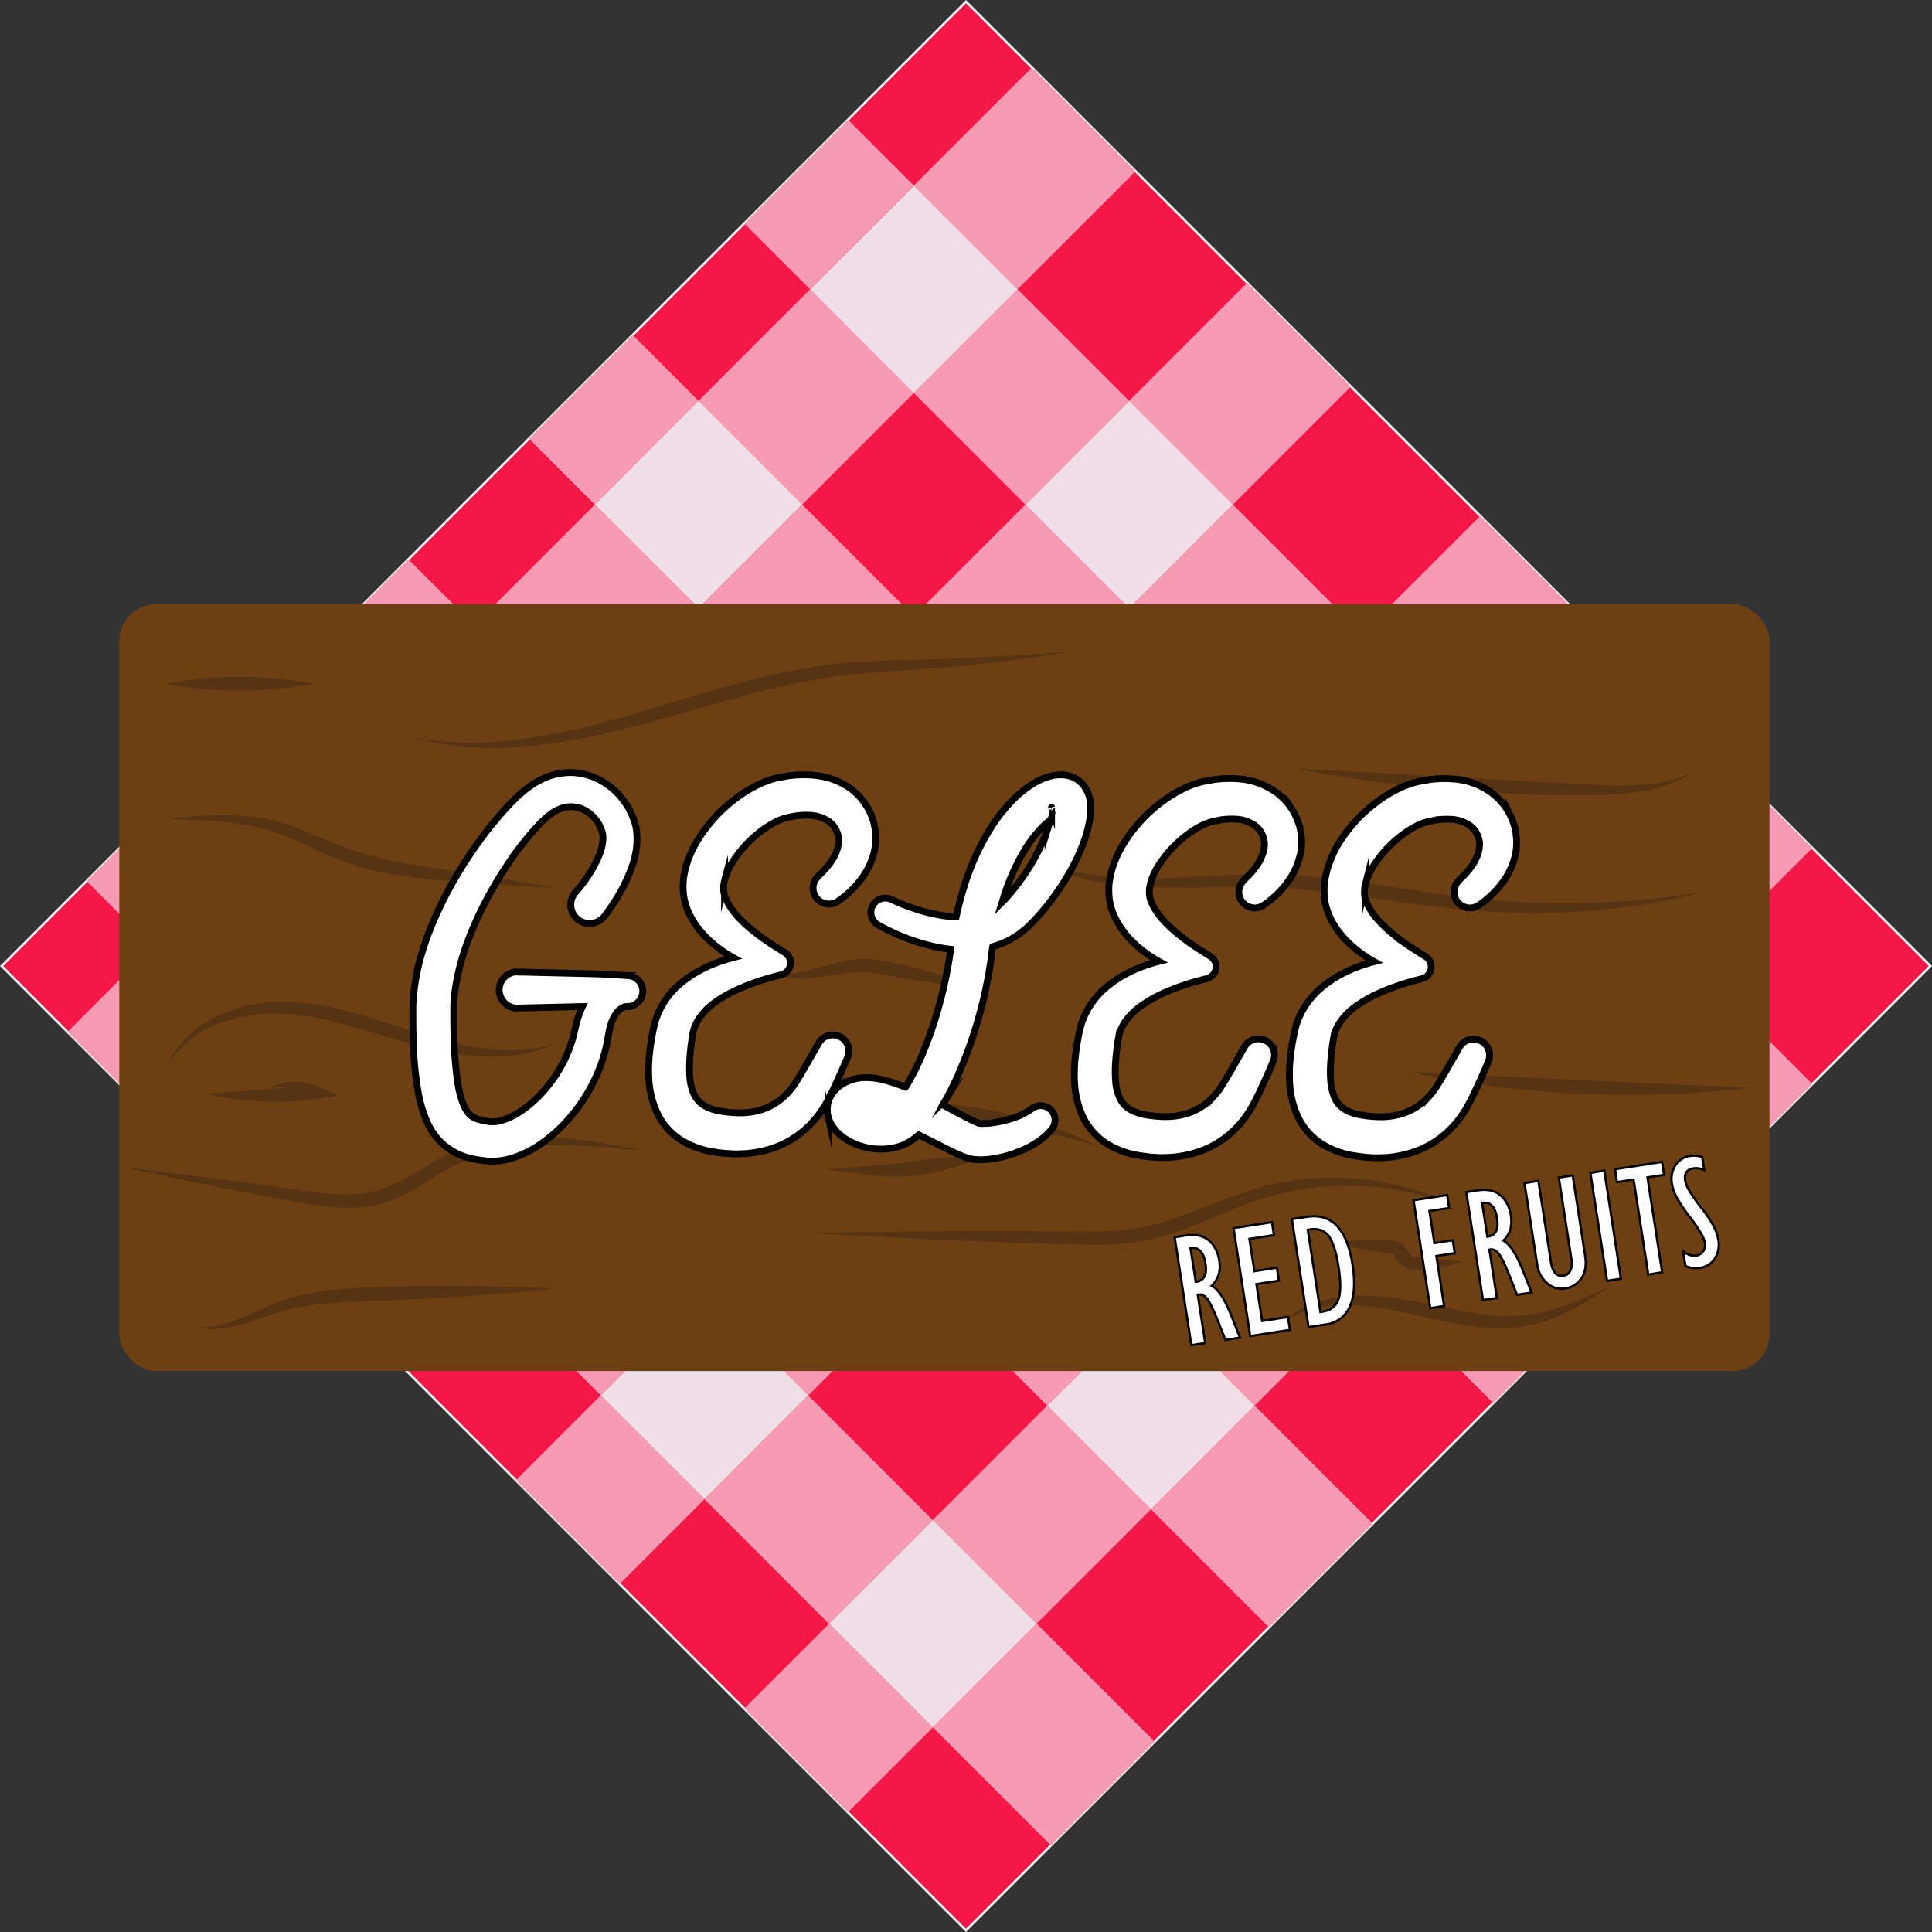 <svg id="Capa_1" data-name="Capa 1" xmlns="http://www.w3.org/2000/svg" viewBox="0 0 850.55 850.55"><rect x="0" y="0" width="850.55" height="850.55" fill="#333333" stroke="none"/><defs><style>.cls-1{fill:#f51745;stroke:#fff;}.cls-1,.cls-6{stroke-miterlimit:10;}.cls-2{fill:#f79bb4;}.cls-3{fill:#f0dfe6;}.cls-4{fill:#6d4014;}.cls-5{fill:#563313;}.cls-6,.cls-7{fill:#fff;stroke:#000;}.cls-6{stroke-width:3px;}</style></defs><rect class="cls-1" x="354.47" y="370.94" width="600.43" height="600.43" transform="translate(-512.23 413.63) rotate(-45)"/><rect class="cls-2" x="274.21" y="672.01" width="52.87" height="64.58" transform="translate(-639.36 173) rotate(-45)"/><rect class="cls-2" x="354.58" y="582.47" width="71.2" height="64.58" transform="translate(-549.82 210.02) rotate(-44.99)"/><rect class="cls-2" x="450.03" y="485.1" width="75.06" height="64.58" transform="translate(-452.45 250.35) rotate(-44.99)"/><polygon class="cls-2" points="402.31 173.01 353.18 222.14 307.52 176.47 356.64 127.35 402.31 173.01"/><rect class="cls-2" x="643.79" y="292.12" width="73.5" height="64.59" transform="translate(-259.48 330.36) rotate(-45)"/><rect class="cls-2" x="369.01" y="766.8" width="52.87" height="64.58" transform="translate(-678.63 267.79) rotate(-45)"/><rect class="cls-2" x="449.38" y="677.27" width="71.2" height="64.58" transform="translate(-589.1 304.88) rotate(-45)"/><rect class="cls-2" x="544.82" y="579.89" width="75.06" height="64.58" transform="translate(-491.72 345.21) rotate(-45)"/><rect class="cls-2" x="644.38" y="483.13" width="69.47" height="64.58" transform="translate(-394.96 385.29) rotate(-45)"/><rect class="cls-2" x="738.58" y="386.91" width="73.5" height="64.59" transform="translate(-298.74 425.15) rotate(-45)"/><rect class="cls-2" x="471.61" y="869.41" width="52.88" height="64.59" transform="translate(-721.13 370.4) rotate(-45)"/><rect class="cls-2" x="551.99" y="779.87" width="71.19" height="64.59" transform="translate(-631.6 407.49) rotate(-45)"/><rect class="cls-2" x="647.43" y="682.5" width="75.05" height="64.59" transform="translate(-534.22 447.82) rotate(-45)"/><rect class="cls-2" x="746.99" y="585.73" width="69.47" height="64.59" transform="translate(-437.46 487.9) rotate(-45)"/><rect class="cls-2" x="841.19" y="489.52" width="73.5" height="64.59" transform="translate(-341.24 527.76) rotate(-45)"/><rect class="cls-2" x="572.14" y="969.93" width="52.87" height="64.58" transform="translate(-762.77 470.92) rotate(-45)"/><rect class="cls-2" x="652.51" y="880.4" width="71.2" height="64.58" transform="translate(-673.24 508.01) rotate(-45)"/><rect class="cls-2" x="747.95" y="783.02" width="75.05" height="64.59" transform="translate(-575.86 548.34) rotate(-45)"/><rect class="cls-2" x="847.51" y="686.25" width="69.47" height="64.59" transform="translate(-479.09 588.42) rotate(-45)"/><rect class="cls-2" x="941.71" y="590.04" width="73.5" height="64.59" transform="translate(-382.88 628.28) rotate(-45)"/><rect class="cls-3" x="897.35" y="638.86" width="64.59" height="64.59" transform="translate(-431.7 608.05) rotate(-45)"/><rect class="cls-3" x="796.83" y="538.34" width="64.59" height="64.59" transform="translate(-390.06 507.53) rotate(-45)"/><rect class="cls-3" x="694.22" y="435.73" width="64.59" height="64.59" transform="translate(-347.56 404.92) rotate(-45)"/><rect class="cls-3" x="599.43" y="340.94" width="64.58" height="64.58" transform="translate(-308.31 310.06) rotate(-44.99)"/><rect class="cls-2" x="562.09" y="315.38" width="64.58" height="41.02" transform="translate(-292.83 272.8) rotate(-45)"/><rect class="cls-2" x="646.82" y="385.89" width="64.58" height="69.47" transform="translate(-327.93 357.53) rotate(-45)"/><rect class="cls-2" x="745.52" y="479.06" width="64.59" height="80.53" transform="translate(-368.81 456.23) rotate(-45)"/><rect class="cls-2" x="847.09" y="582.11" width="64.59" height="77.57" transform="translate(-410.88 557.79) rotate(-45)"/><rect class="cls-2" x="946.17" y="683.22" width="64.59" height="73.5" transform="translate(-451.92 656.87) rotate(-45)"/><rect class="cls-3" x="504.64" y="435.73" width="64.58" height="64.58" transform="translate(-403.08 270.95) rotate(-45.01)"/><rect class="cls-2" x="467.3" y="410.17" width="64.58" height="41.02" transform="translate(-387.62 233.53) rotate(-45)"/><rect class="cls-3" x="599.43" y="530.52" width="64.58" height="64.58" transform="translate(-442.35 365.66) rotate(-45)"/><polygon class="cls-2" points="402.31 271.27 356.64 316.93 307.52 267.81 353.18 222.14 402.31 271.27"/><rect class="cls-3" x="702.04" y="633.13" width="64.59" height="64.59" transform="translate(-484.85 468.27) rotate(-45)"/><rect class="cls-2" x="650.73" y="573.85" width="64.59" height="80.53" transform="translate(-463.6 416.97) rotate(-45)"/><rect class="cls-3" x="802.56" y="733.65" width="64.59" height="64.59" transform="translate(-526.49 568.79) rotate(-45)"/><rect class="cls-2" x="752.3" y="676.9" width="64.59" height="77.57" transform="translate(-505.67 518.53) rotate(-45)"/><rect class="cls-2" x="851.38" y="778.01" width="64.59" height="73.5" transform="translate(-546.71 617.61) rotate(-45)"/><rect class="cls-3" x="703.82" y="832.39" width="64.59" height="64.59" transform="translate(-625.23 527.89) rotate(-45)"/><rect class="cls-3" x="603.3" y="731.87" width="64.59" height="64.59" transform="translate(-583.59 427.37) rotate(-45)"/><rect class="cls-3" x="500.69" y="629.26" width="64.58" height="64.58" transform="translate(-541.09 324.76) rotate(-45)"/><rect class="cls-3" x="405.9" y="534.47" width="64.58" height="64.58" transform="translate(-501.84 230.05) rotate(-45.01)"/><rect class="cls-2" x="368.56" y="508.91" width="64.58" height="41.02" transform="translate(-486.36 192.63) rotate(-45)"/><polygon class="cls-2" points="303.57 370.01 257.9 415.67 208.78 366.55 254.44 320.88 303.57 370.01"/><rect class="cls-2" x="551.99" y="672.59" width="64.59" height="80.53" transform="translate(-562.34 376.07) rotate(-45)"/><rect class="cls-2" x="653.56" y="775.64" width="64.59" height="77.57" transform="translate(-604.41 477.63) rotate(-45)"/><rect class="cls-2" x="752.64" y="876.75" width="64.59" height="73.5" transform="translate(-645.45 576.71) rotate(-45)"/><rect class="cls-3" x="309.89" y="630.48" width="64.58" height="64.58" transform="translate(-597.86 190.28) rotate(-45.01)"/><rect class="cls-2" x="272.55" y="604.92" width="64.58" height="41.02" transform="translate(-582.37 152.86) rotate(-45)"/><rect class="cls-3" x="404.68" y="725.27" width="64.58" height="64.58" transform="translate(-637.1 284.99) rotate(-45)"/><polygon class="cls-2" points="207.56 466.02 161.89 511.68 112.77 462.56 158.43 416.89 207.56 466.02"/><rect class="cls-3" x="507.29" y="827.88" width="64.59" height="64.59" transform="translate(-679.6 387.6) rotate(-45)"/><rect class="cls-2" x="455.98" y="768.6" width="64.59" height="80.53" transform="translate(-658.35 336.3) rotate(-45)"/><rect class="cls-3" x="607.81" y="928.4" width="64.58" height="64.58" transform="translate(-721.24 488.12) rotate(-45)"/><rect class="cls-2" x="557.55" y="871.65" width="64.58" height="77.57" transform="translate(-700.4 437.75) rotate(-44.99)"/><rect class="cls-2" x="656.63" y="972.76" width="64.59" height="73.5" transform="translate(-741.46 536.94) rotate(-45)"/><rect class="cls-4" x="52.51" y="265.99" width="726.5" height="337.6" rx="16.36"/><path class="cls-5" d="M512.32,752.46l-9.15-.85c-5.89-.5-14.42-1.32-24.91-1.51a156.37,156.37,0,0,0-17.07.58,101.61,101.61,0,0,0-19.05,3.46,78.1,78.1,0,0,0-19.32,8.56c-6.39,3.81-13,8.53-21,11.65a49.58,49.58,0,0,1-12.33,2.92,68,68,0,0,1-12.08.16,188.42,188.42,0,0,1-22-3.23c-13.74-2.56-26.1-5-36.47-7.1-20.73-4.2-33.51-7.08-33.51-7.08s13,1.39,34,4.11c10.49,1.35,23,3,36.8,5,6.93,1,14.11,2.15,21.48,2.49s14.9-.25,21.92-3,13.5-7.16,20.23-11c1.69-1,3.38-1.9,5.12-2.75s3.52-1.57,5.25-2.35,3.55-1.28,5.29-1.9,3.53-1,5.27-1.49a97.46,97.46,0,0,1,20.1-2.67,141.52,141.52,0,0,1,17.48.52c10.62,1,19.06,2.54,24.89,3.6,2.91.55,5.16,1,6.69,1.31Z" transform="translate(-229.41 -245.88)"/><path class="cls-5" d="M474.74,705l-1.69.77c-.56.24-1.25.58-2.08.91l-2.92,1.07a67.22,67.22,0,0,1-19.57,3.3,117,117,0,0,1-29.31-3.39c-10.83-2.49-22.3-6.34-34.32-9.75-6-1.69-11.9-3.15-17.62-4.19a93.57,93.57,0,0,0-16.58-1.65,67.33,67.33,0,0,0-27.44,5.52,46.12,46.12,0,0,0-15.53,11.08L305.73,711c-.56.7-.94,1.34-1.3,1.84l-1.06,1.53.84-1.67c.29-.54.59-1.24,1.05-2l1.68-2.62a44.79,44.79,0,0,1,14.91-13.19A65.46,65.46,0,0,1,350.53,687c11.38-.58,23.67,1.65,36,5.12s23.57,7.67,34,10.63a134,134,0,0,0,28.09,5.3,72.9,72.9,0,0,0,19.28-1.19l3-.69c.87-.22,1.58-.46,2.17-.62Z" transform="translate(-229.41 -245.88)"/><path class="cls-5" d="M335.15,730s-2.61-.3-7.44-1.18l-7.43-1.36,7.8-.74c6-.56,16.41-1.34,28.06-1.85,4.67-.2,9.13-.33,13.18-.41l-1,4.85A32,32,0,0,0,354,724.58a33,33,0,0,0-4.57-.07l-1.66.12s.52-.26,1.54-.68a25.92,25.92,0,0,1,4.57-1.33,27.36,27.36,0,0,1,7.44-.39,28.1,28.1,0,0,1,9.41,2.48l7.74,3.54-8.74,1.31a125,125,0,0,1-41.78-.75l.37-2.09C332.83,728.72,335.15,730,335.15,730Z" transform="translate(-229.41 -245.88)"/><path class="cls-5" d="M871.05,777.38l-2.74-1c-.91-.33-2-.81-3.34-1.24l-4.6-1.54c-1.76-.49-3.7-1.09-5.84-1.65s-4.48-1.14-7-1.58a122.15,122.15,0,0,0-17.34-2.22,125.57,125.57,0,0,0-44.64,5.33c-8.1,2.47-16.34,6.08-25.07,9.69s-18.05,7.25-28.26,9.14-20.23,1.68-29.65,1.45-18.49-.54-27.14-.84c-17.29-.61-32.87-1.27-45.95-1.89-26.15-1.24-42.32-2.29-42.32-2.29s16.2-.46,42.38-.73c13.09-.13,28.68-.22,46-.18l27.14.16c9.38.07,19,.11,28.47-1.62s18.46-5.14,27.18-8.55,17.25-6.92,25.8-9.23a121.71,121.71,0,0,1,46.34-3.45,116.38,116.38,0,0,1,17.5,3.37c2.55.62,4.85,1.45,7,2.1s4,1.47,5.75,2.1l4.5,1.91c1.3.54,2.35,1.12,3.23,1.52Z" transform="translate(-229.41 -245.88)"/><path class="cls-5" d="M701.57,532.62s-4.08.73-11.48,1.86-18.14,2.62-31.47,4c-6.66.68-14,1.34-21.84,1.89s-16.24,1-25,1.77c-17.52,1.29-36.34,5-55.94,10.39s-38.19,11.09-55.5,15.19a243.66,243.66,0,0,1-46.72,7.2A133.35,133.35,0,0,1,421.87,573c-3.7-.69-6.52-1.4-8.43-1.92l-2.88-.84,2.94.59c1.94.36,4.8.83,8.5,1.24a143.57,143.57,0,0,0,31.42-.19,273.63,273.63,0,0,0,45.66-9.12c17-4.6,35.39-10.77,55.21-16.09s39.33-8.91,57.14-9.64c8.89-.47,17.3-.6,25.15-.81s15.15-.47,21.82-.78c13.34-.62,24.13-1.37,31.59-1.93Z" transform="translate(-229.41 -245.88)"/><path class="cls-5" d="M974.61,586l-1.53.94c-.5.31-1.12.7-1.9,1.09s-1.63.9-2.66,1.34a58.54,58.54,0,0,1-7.69,2.9,78.47,78.47,0,0,1-10.67,2.31c-8,1.23-17.66,1.46-28.18,1.41s-22.16-.29-34.33-1c-24.33-1.32-46.25-4-62-6.37-7.89-1.18-14.26-2.28-18.65-3.08l-6.82-1.28L888,589l34.14,1.89c10.52.61,19.88,1.13,27.73.68a88.86,88.86,0,0,0,10.53-1.16,64.58,64.58,0,0,0,7.79-1.93c1.07-.3,2-.69,2.78-1s1.47-.58,2-.81Z" transform="translate(-229.41 -245.88)"/><path class="cls-5" d="M979.86,638.51l-3,.74c-2,.5-4.94,1.16-8.76,2a313.91,313.91,0,0,1-81.82,6.07c-9.26-.53-18.94-1.53-28.9-2.81s-20.23-2.8-30.71-4.22S805.92,637.64,796,637s-19.43-.72-28.61-.57-17.95.36-26.19.21a189.62,189.62,0,0,1-22.9-1.6c-1.74-.28-3.44-.49-5.09-.81l-4.79-1c-3.08-.78-6-1.46-8.63-2.39-1.32-.46-2.62-.8-3.82-1.31l-3.47-1.4a19.88,19.88,0,0,1-5.73-3.28,15,15,0,0,1-3.52-3.94,6.9,6.9,0,0,1-1-3.7,5.1,5.1,0,0,1,.61-2.27l.41-.68-.35.71a5.11,5.11,0,0,0-.42,2.23,6.62,6.62,0,0,0,1.27,3.41,14.6,14.6,0,0,0,3.62,3.49,19.18,19.18,0,0,0,5.67,2.73l3.49,1.13c1.2.42,2.51.68,3.83,1,2.63.75,5.52,1.23,8.56,1.82l4.74.68c1.62.22,3.3.33,5,.51a204.89,204.89,0,0,0,22.55.48c8.13-.21,16.83-.75,26-1.18a284.46,284.46,0,0,1,29.11-.1c10.11.49,20.49,1.67,31.06,3.07s20.8,3.05,30.68,4.48,19.39,2.65,28.49,3.45a359.66,359.66,0,0,0,48.55,1c13.85-.64,25-1.9,32.74-2.94,3.85-.55,6.85-1,8.87-1.31Z" transform="translate(-229.41 -245.88)"/><path class="cls-5" d="M662.16,680.9s-5.32-.33-13.84-1.33c-4.26-.49-9.31-1.15-14.9-2-2.79-.43-5.71-.92-8.74-1.46s-6.11-1.16-9.18-1.6c-1.54-.22-3-.39-4.51-.47-.74-.06-1.46-.07-2.19-.06s-1.44,0-2.16,0a77.52,77.52,0,0,0-8.48.86,147.77,147.77,0,0,1-15,1.81,34.89,34.89,0,0,1-10.33-.89,19.78,19.78,0,0,1-2.67-.82l-.91-.34,1,.08a22.22,22.22,0,0,0,2.74.15,42.26,42.26,0,0,0,9.83-1.17c4.09-.88,8.85-2.43,14.43-3.82a58.09,58.09,0,0,1,9.06-1.62c.8-.11,1.64-.12,2.47-.16s1.69-.05,2.54,0c1.7.06,3.4.23,5.09.46,3.37.49,6.52,1.23,9.5,1.92s5.87,1.42,8.61,2.13c5.47,1.42,10.37,2.82,14.47,4.06C657.14,679.09,662.16,680.9,662.16,680.9Z" transform="translate(-229.41 -245.88)"/><path class="cls-5" d="M1000,724.77l-5.9.65c-3.81.42-9.32.92-16.14,1.38s-15,.85-24,1-19,.06-29.42-.41-20.34-1.34-29.33-2.31-17.06-2.14-23.81-3.24-12.19-2.1-15.94-2.86l-5.82-1.2,75.18,3.58Z" transform="translate(-229.41 -245.88)"/><path class="cls-5" d="M938,812.37s-1.73,1.18-4.92,3.23a138.24,138.24,0,0,1-14,8,75.74,75.74,0,0,1-10.47,4.21,59.17,59.17,0,0,1-12.87,2.55c-9.26.85-19.4-.42-29.55-2.53s-19.57-4.68-28.19-6-16.52-1.75-23.06-1a48.21,48.21,0,0,0-15.12,3.92l-2.25,1.07-1.59.91-1.33.75,1.18-1,1.44-1.16,2.1-1.43a45.32,45.32,0,0,1,15.08-6.07c6.76-1.56,15.11-1.92,24.18-1.08s18.79,3.1,28.77,5.15,19.44,3.6,28,3.36a71,71,0,0,0,22.46-4.46c6.28-2.25,11.25-4.54,14.7-6.07Z" transform="translate(-229.41 -245.88)"/><path class="cls-5" d="M302.29,546.88a179.9,179.9,0,0,1,65.65,0,179.9,179.9,0,0,1-65.65,0Z" transform="translate(-229.41 -245.88)"/><path class="cls-5" d="M302.32,606.39s2.45-.29,6.88-.71,10.86-1,18.89-1a105.16,105.16,0,0,1,13.18.85,78.42,78.42,0,0,1,14.91,3.4c10.28,3.35,20.48,8.9,31.69,12.31s22.57,5.27,32.9,6.85,19.73,2.93,27.57,4.22c15.69,2.55,25.37,4.42,25.37,4.42s-9.85-.37-25.71-1.42c-7.94-.54-17.35-1.2-27.85-2.17S398,630.7,386.08,627a130.88,130.88,0,0,1-16.74-6.66c-5.21-2.41-10.11-4.75-14.88-6.61a97.65,97.65,0,0,0-26.53-6c-7.83-.77-14.26-.93-18.7-1.1Z" transform="translate(-229.41 -245.88)"/><path class="cls-5" d="M314.93,830l1.63.13a14.67,14.67,0,0,0,2,.06c.39,0,.81,0,1.26,0l1.42-.11a37.63,37.63,0,0,0,7.14-1.41,80.53,80.53,0,0,0,9.07-3.39c3.31-1.43,6.91-3.13,10.93-4.8a87.09,87.09,0,0,1,13.32-4.29c9.61-2.32,20.41-3.23,31.55-3.6,44.45-1.37,80.54.57,80.54.57s-35.93,4.1-80.33,5.46c-11.05.37-21.46.89-30.72,2.55a97.56,97.56,0,0,0-12.94,3.19c-4,1.29-7.79,2.65-11.3,3.75a71.36,71.36,0,0,1-9.7,2.42,34.84,34.84,0,0,1-7.54.49l-1.46-.09c-.46,0-.88-.12-1.28-.17a15.75,15.75,0,0,1-2-.36Z" transform="translate(-229.41 -245.88)"/><path class="cls-5" d="M713,750.55l-5.63-1.61-3-.89c-1.1-.3-2.31-.59-3.6-.93-2.59-.65-5.49-1.5-8.78-2.17l-5.11-1.17c-1.78-.4-3.65-.71-5.57-1.1-3.84-.82-8-1.42-12.32-2.15-8.71-1.26-18.3-2.33-28.42-3s-19.77-.58-28.56-.34c-4.39.23-8.58.34-12.48.71-2,.17-3.86.26-5.67.45l-5.21.57c-3.34.3-6.32.8-9,1.14-1.32.19-2.55.34-3.68.52l-3.08.53-5.78,1,5.55-1.87,3-1c1.1-.34,2.31-.65,3.61-1,2.59-.7,5.53-1.58,8.85-2.26l5.2-1.13c1.82-.38,3.72-.66,5.69-1,3.93-.73,8.17-1.19,12.64-1.7a186.62,186.62,0,0,1,58.24,3.38c4.38,1,8.54,2,12.36,3.14,1.92.57,3.78,1.06,5.53,1.65l5,1.73c3.22,1.05,6,2.27,8.54,3.26,1.24.51,2.4,1,3.46,1.42l2.86,1.32Z" transform="translate(-229.41 -245.88)"/><path class="cls-5" d="M873.12,801.14s-.79.31-2.25.78a62.82,62.82,0,0,1-6.29,1.62,64.78,64.78,0,0,1-9.57,1.22c-.93,0-1.79.09-2.86.07a10,10,0,0,1-3.77-.72,7.1,7.1,0,0,1-2-1.31,9.26,9.26,0,0,1-1.38-1.59c-.7-1-1.16-1.85-1.55-2.3a2.29,2.29,0,0,0-.47-.47,3.22,3.22,0,0,0-.65-.35,9.8,9.8,0,0,0-2.13-.51l-2.76-.36-2.7-.39c-3.51-.54-6.67-1.15-9.31-1.73-5.29-1.14-8.55-2.14-8.55-2.14s3.37-.51,8.77-.87c2.7-.18,5.91-.32,9.47-.34h2.73c.94,0,1.83,0,2.91.07a13.42,13.42,0,0,1,3.61.65,8.54,8.54,0,0,1,2,1,7.94,7.94,0,0,1,1.74,1.61,28.23,28.23,0,0,1,1.79,2.75,5.14,5.14,0,0,0,.51.69,1.74,1.74,0,0,0,.38.33,5,5,0,0,0,1.75.5c.79.11,1.74.2,2.58.3,3.45.37,6.59.65,9.25.86l6.36.45Z" transform="translate(-229.41 -245.88)"/><path class="cls-5" d="M628.41,757.58a198.12,198.12,0,0,1,19.91-2.35l19.85-1.44-19.31,6.14A83.27,83.27,0,0,1,614,763.29l-21.27-2.54,21-1.81c10.73-.92,17.76-.8,17.76-.8s-6.6,2.43-17,5.12l-.31-4.35c5-.33,11.29-.83,18-1.57,5.72-.63,11.1-1.36,15.66-2.05l.54,4.7A199.86,199.86,0,0,1,628.41,757.58Z" transform="translate(-229.41 -245.88)"/><path class="cls-6" d="M506.17,675.35h0l-.56,0h-.13l-12-.68c-4.11-.16-8.21-.21-12.31-.32l-24.63-.57h-.37a8,8,0,0,0,.37,15.91l24.46-.58,4.84-.11a37.8,37.8,0,0,0-2.1,5.38,29.05,29.05,0,0,0-.85,3.16l-.67,2.83c-.17.78-.35,1.56-.58,2.33s-.44,1.54-.7,2.3a60.06,60.06,0,0,1-3.75,8.93,61.86,61.86,0,0,1-11.57,15.52,49.8,49.8,0,0,1-7.33,5.89,31,31,0,0,1-7.73,3.71,14.62,14.62,0,0,1-3.49.67,8.81,8.81,0,0,1-1.46,0l-.34,0-.57-.08-1.15-.17a22.82,22.82,0,0,1-3.92-.94,9.54,9.54,0,0,1-2.62-1.33,8.78,8.78,0,0,1-1.87-1.92,14.8,14.8,0,0,1-1.68-3.05,42.36,42.36,0,0,1-2.38-8.68,155.64,155.64,0,0,1-1.77-20.65c-.1-3.57-.16-7.15-.15-10.76v-1.35c0-.45,0-.82,0-1.23,0-.79,0-1.59.08-2.39l.17-2.42.28-2.44a101.33,101.33,0,0,1,4.78-19.59,145.59,145.59,0,0,1,8.31-19.13,176.69,176.69,0,0,1,10.79-18.13,128.91,128.91,0,0,1,12.91-16.32c1.15-1.19,2.33-2.37,3.49-3.38a19.83,19.83,0,0,1,1.68-1.33l.82-.63a6.74,6.74,0,0,1,.85-.5,14.48,14.48,0,0,1,6.91-2.26,12.74,12.74,0,0,1,6.75,1.62,15.85,15.85,0,0,1,5.44,5.07l.53.8c.17.27.28.58.43.86l.44.86c.13.29.21.6.33.9l.34.9c.08.27.11.47.18.71l.13.73.06.8a20.55,20.55,0,0,1-1.57,7.8,47.28,47.28,0,0,1-4.37,8.46c-.89,1.39-1.84,2.75-2.83,4.08-.5.67-1,1.33-1.53,2l-.78.93-.71.8a7.87,7.87,0,0,0-.6.68,8.27,8.27,0,0,0,13,10.25l.22-.28c.43-.55.69-.91,1-1.35l.9-1.26c.58-.85,1.15-1.68,1.71-2.53,1.11-1.69,2.17-3.41,3.17-5.19a68.64,68.64,0,0,0,5.2-11.41,35.69,35.69,0,0,0,2.14-13.83c-.06-.65-.11-1.29-.2-2s-.22-1.32-.37-2-.34-1.35-.54-1.95l-.63-1.69c-.23-.56-.42-1.13-.68-1.67l-.81-1.6c-.29-.53-.54-1.08-.86-1.59l-1-1.5a30.73,30.73,0,0,0-10.59-9.79A28.08,28.08,0,0,0,479.65,586a29.54,29.54,0,0,0-14,4.16c-.51.3-1.06.57-1.53.9l-1.41,1c-.92.67-1.92,1.36-2.69,2-1.65,1.37-3.11,2.77-4.54,4.18-2.84,2.83-5.42,5.76-7.91,8.73s-4.86,6-7.12,9.13A192.93,192.93,0,0,0,428,635.62a162.44,162.44,0,0,0-9.89,21.09c-1.4,3.67-2.63,7.44-3.71,11.28A102,102,0,0,0,412,679.84l-.4,3-.26,3.09c-.09,1-.1,2.08-.15,3.12l0,1.54V692c0,3.76,0,7.54.13,11.33a155.84,155.84,0,0,0,2.18,23.32,59.43,59.43,0,0,0,3.65,12.53,32.33,32.33,0,0,0,3.74,6.54,25.65,25.65,0,0,0,6,5.79A27.42,27.42,0,0,0,434,755.1a40.76,40.76,0,0,0,6.84,1.53c.55.08,1.07.14,1.59.2l.8.1,1,.07a27.25,27.25,0,0,0,4.05,0,32,32,0,0,0,7.31-1.52,46.29,46.29,0,0,0,12-6.06,66,66,0,0,0,9.65-8.19,75.49,75.49,0,0,0,14.05-20.25,69.33,69.33,0,0,0,4.3-11.61q.42-1.5.75-3c.24-1,.43-2,.6-3.06l.47-2.57a20.31,20.31,0,0,1,.47-2.2,17.47,17.47,0,0,1,3.18-7,8,8,0,0,1,2.13-1.89,5.93,5.93,0,0,0,.56-.29c.2-.05.39-.16.57-.21s.37-.11.53-.14.14,0,.2,0h.49a6.8,6.8,0,0,0,.56-13.58Z" transform="translate(-229.41 -245.88)"/><path class="cls-6" d="M597.88,722c1.64-3.56,3.19-7.09,4.69-10.71a7.09,7.09,0,0,0-12.71-6.22l0,0-5.62,9.82-2.83,4.81c-.92,1.54-1.91,3.16-2.73,4.3l-.3.41-.37.46c-.24.32-.48.62-.73.9-.49.6-1,1.13-1.51,1.69a26.67,26.67,0,0,1-10.86,6.86,31.78,31.78,0,0,1-8.72,1.47h-2.32c-.78,0-1.58-.12-2.37-.15a47.86,47.86,0,0,1-4.81-.6,20.15,20.15,0,0,1-7.46-2.58,11.27,11.27,0,0,1-4.21-4.67,22.19,22.19,0,0,1-1.93-7.82,60.55,60.55,0,0,1,.14-9.85c.15-1.72.34-3.48.58-5.24.12-.89.24-1.78.38-2.67,0-.21.07-.47.11-.64l.1-.47.17-.94a18.81,18.81,0,0,1,3.36-7,30.57,30.57,0,0,1,6.52-6.21,56.66,56.66,0,0,1,8.69-5A90.39,90.39,0,0,1,563,678q2.55-.87,5.17-1.61l2.61-.72,2.52-.64a5.4,5.4,0,0,0,1.27-10h0l-4.29-2.67c-1.44-.94-2.87-1.88-4.26-2.86a90.76,90.76,0,0,1-7.82-6.16c-1.2-1.07-2.33-2.18-3.4-3.29s-2-2.27-2.88-3.42a30.31,30.31,0,0,1-2.2-3.47l-.44-.86-.37-.87a7.44,7.44,0,0,1-.33-.85,3.63,3.63,0,0,1-.25-.78,9.42,9.42,0,0,1-.36-2.83,14.9,14.9,0,0,1,.08-1.6c.11-.57.16-1.13.32-1.73a20.22,20.22,0,0,1,1.18-3.7,30.6,30.6,0,0,1,1.9-3.8,51.57,51.57,0,0,1,12.19-13.72,41.62,41.62,0,0,1,7.54-4.85,24.64,24.64,0,0,1,3.67-1.45c.3-.07.53-.16.89-.23l1.11-.23,2.22-.47a32.32,32.32,0,0,1,8.27-.27,16.16,16.16,0,0,1,6.45,2.25,10,10,0,0,1,3.91,4.53c.09.23.19.46.3.7s.13.48.22.73.17.48.21.73.07.51.12.76l.08.38v.38c0,.25,0,.51,0,.76s0,.53-.06.79a4.45,4.45,0,0,1-.08.81,18.13,18.13,0,0,1-2.89,7,29.57,29.57,0,0,1-2.67,3.48c-.49.57-1,1.12-1.53,1.64-.26.27-.53.51-.79.77s-.58.53-.65.61l-1.12,1.35a7,7,0,0,0,9.26,10.22c.68-.45,1-.72,1.53-1.07s.88-.66,1.3-1q1.26-1,2.46-2.13a39.72,39.72,0,0,0,4.48-4.83A32.41,32.41,0,0,0,614.24,621a16.6,16.6,0,0,0,.36-1.89c.09-.65.22-1.28.26-1.94l.08-2,0-1-.07-1-.17-2c-.08-.65-.24-1.29-.36-1.94s-.25-1.3-.46-1.93l-.65-1.87-.34-.93-.43-.9-.89-1.78c-.65-1.15-1.41-2.25-2.17-3.33a37.29,37.29,0,0,0-2.65-3l-1.47-1.32a11.15,11.15,0,0,0-1.54-1.22A32,32,0,0,0,590,587.46a49.5,49.5,0,0,0-13.59,0l-3.17.56-1.58.3c-.53.11-1.18.3-1.76.46a41.21,41.21,0,0,0-6.55,2.49,60,60,0,0,0-11,6.88c-1.68,1.29-3.25,2.68-4.79,4.1s-3,2.94-4.36,4.54a62.68,62.68,0,0,0-7.46,10.41,48.12,48.12,0,0,0-2.91,6,38.39,38.39,0,0,0-2.05,6.77,29.25,29.25,0,0,0-.61,7.56,25.14,25.14,0,0,0,1.55,7.93,18,18,0,0,0,.71,1.79c.25.55.49,1.13.78,1.65s.56,1.07.86,1.59L535,652a40.2,40.2,0,0,0,4.21,5.41,51,51,0,0,0,9.82,8.14c1,.67,2.1,1.3,3.17,1.9-1.41.37-2.82.76-4.22,1.23a60,60,0,0,0-11.85,5.17c-1,.57-1.93,1.13-2.87,1.78s-1.87,1.31-2.79,2-1.8,1.51-2.7,2.27-1.72,1.67-2.53,2.59a34.58,34.58,0,0,0-7.36,13.08l-.48,1.86-.23.93-.16.77q-.3,1.49-.57,3c-.35,2-.69,4.05-.93,6.15a68.75,68.75,0,0,0-.42,13.09,40.15,40.15,0,0,0,3.58,14.35A28.85,28.85,0,0,0,529.57,748a38.14,38.14,0,0,0,14.09,5,62.06,62.06,0,0,0,6.59.74c1.13.05,2.23.17,3.37.14l3.42-.11a49,49,0,0,0,13.76-2.84,41.33,41.33,0,0,0,12.36-7.25,44,44,0,0,0,5-5c.75-.89,1.49-1.8,2.15-2.74.34-.46.67-.93,1-1.41l.47-.7.49-.79c1.25-2.07,2.12-3.81,3.05-5.62S597.05,723.76,597.88,722Z" transform="translate(-229.41 -245.88)"/><path class="cls-6" d="M802.11,620.88c.09-.64.22-1.28.27-1.93l.07-2,0-1-.07-1-.18-2c-.07-.66-.24-1.3-.36-1.95a17.88,17.88,0,0,0-.46-1.92l-.65-1.88-.34-.93-.43-.89-.88-1.79c-.65-1.15-1.42-2.24-2.18-3.33a39.24,39.24,0,0,0-2.64-3l-1.48-1.32a12,12,0,0,0-1.54-1.22,32.1,32.1,0,0,0-13.8-5.64,49.89,49.89,0,0,0-13.59,0l-3.17.57-1.59.3c-.53.11-1.18.3-1.76.45a42.21,42.21,0,0,0-6.55,2.5,58.91,58.91,0,0,0-11,6.88c-1.67,1.28-3.24,2.67-4.79,4.09s-3,2.95-4.36,4.54a63.1,63.1,0,0,0-7.46,10.41,48.26,48.26,0,0,0-2.91,6.05,38.13,38.13,0,0,0-2.05,6.77,29.66,29.66,0,0,0-.61,7.56,25.47,25.47,0,0,0,1.55,7.93c.22.68.47,1.22.71,1.78s.49,1.13.78,1.66.56,1.07.86,1.59l.93,1.51a40.84,40.84,0,0,0,4.21,5.41,51.66,51.66,0,0,0,9.82,8.14c1.05.67,2.1,1.3,3.17,1.9-1.41.36-2.82.76-4.22,1.22a60.28,60.28,0,0,0-11.85,5.17c-1,.57-1.92,1.14-2.86,1.79s-1.88,1.3-2.8,2-1.8,1.51-2.7,2.27-1.72,1.67-2.52,2.59a34.58,34.58,0,0,0-7.37,13.09l-.48,1.85-.23.93-.16.78q-.3,1.49-.57,3c-.35,2-.69,4.05-.92,6.14a69.59,69.59,0,0,0-.43,13.09,40.15,40.15,0,0,0,3.58,14.35,29,29,0,0,0,10.91,12.22,38.2,38.2,0,0,0,14.09,5c2.19.28,4.33.67,6.59.74,1.13.05,2.23.17,3.37.14l3.42-.11a49.36,49.36,0,0,0,13.76-2.85,40.92,40.92,0,0,0,12.36-7.25,44,44,0,0,0,5-5c.74-.9,1.48-1.8,2.14-2.74.35-.47.67-.94,1-1.41l.47-.71.49-.78c1.26-2.08,2.12-3.81,3.05-5.63s1.72-3.57,2.55-5.35c1.64-3.55,3.19-7.08,4.69-10.71a7.09,7.09,0,0,0-12.7-6.22l0,0-5.61,9.83-2.83,4.8c-.93,1.54-1.92,3.16-2.74,4.31l-.3.41-.36.46c-.24.31-.49.61-.74.9-.48.59-1,1.13-1.51,1.69a27.3,27.3,0,0,1-3.29,2.91,26.35,26.35,0,0,1-7.56,3.94,31.86,31.86,0,0,1-8.73,1.48h-2.32c-.78,0-1.58-.11-2.37-.15a47.8,47.8,0,0,1-4.81-.59,20.4,20.4,0,0,1-7.46-2.58,11.33,11.33,0,0,1-4.21-4.67,22.47,22.47,0,0,1-1.93-7.82,61.84,61.84,0,0,1,.14-9.86c.15-1.72.35-3.47.58-5.24.12-.88.25-1.77.39-2.66,0-.21.06-.48.1-.64l.1-.47.17-.94a19,19,0,0,1,3.36-7,30.09,30.09,0,0,1,6.52-6.21,58,58,0,0,1,8.69-5.05,90.35,90.35,0,0,1,9.86-3.92c1.7-.58,3.43-1.13,5.17-1.62l2.61-.72,2.52-.63a5.46,5.46,0,0,0,3.41-2.64,5.4,5.4,0,0,0-2.14-7.32h0l-4.28-2.67c-1.44-1-2.88-1.89-4.27-2.86a90.76,90.76,0,0,1-7.82-6.16c-1.2-1.07-2.33-2.18-3.39-3.29s-2-2.28-2.88-3.42a32.28,32.28,0,0,1-2.21-3.47l-.44-.87-.37-.86c-.14-.29-.22-.57-.33-.85a4.55,4.55,0,0,1-.25-.78,9.8,9.8,0,0,1-.36-2.83,14.77,14.77,0,0,1,.08-1.6c.12-.57.16-1.13.32-1.73a19.74,19.74,0,0,1,1.18-3.7,31.43,31.43,0,0,1,1.9-3.81,51.6,51.6,0,0,1,12.2-13.71,41.21,41.21,0,0,1,7.53-4.85,24,24,0,0,1,3.67-1.45c.31-.07.53-.17.9-.24l1.1-.22,2.22-.48a32.85,32.85,0,0,1,8.28-.27,16.43,16.43,0,0,1,6.45,2.26,10,10,0,0,1,3.9,4.52c.09.24.19.47.3.7a6.14,6.14,0,0,1,.22.73,6.84,6.84,0,0,1,.21.74l.12.75.08.38v.38c0,.26,0,.51,0,.77s0,.52-.06.79a4.54,4.54,0,0,1-.08.81,18.25,18.25,0,0,1-2.89,7,30.58,30.58,0,0,1-2.66,3.48c-.49.56-1,1.11-1.54,1.64-.26.27-.53.51-.79.77s-.58.52-.65.6l-1.12,1.36a7,7,0,0,0,9.27,10.21c.67-.45,1-.71,1.52-1.06s.89-.66,1.3-1c.85-.68,1.66-1.38,2.46-2.12a38.94,38.94,0,0,0,4.48-4.83,32.28,32.28,0,0,0,6.36-12.73A14.82,14.82,0,0,0,802.11,620.88Z" transform="translate(-229.41 -245.88)"/><path class="cls-6" d="M897,615l-.18-2c-.07-.66-.23-1.3-.36-1.95a17.88,17.88,0,0,0-.46-1.92l-.64-1.88-.35-.93-.42-.89-.89-1.79a39.65,39.65,0,0,0-2.18-3.33,37.17,37.17,0,0,0-2.64-3l-1.47-1.32a13.51,13.51,0,0,0-1.54-1.22,32.19,32.19,0,0,0-13.81-5.64,49.89,49.89,0,0,0-13.59,0l-3.17.57-1.59.3c-.53.11-1.18.3-1.76.45a42.61,42.61,0,0,0-6.55,2.5,58.91,58.91,0,0,0-11,6.88c-1.67,1.28-3.24,2.67-4.79,4.09s-3,2.95-4.35,4.54a63.15,63.15,0,0,0-7.47,10.41A49.69,49.69,0,0,0,815,625a37.31,37.31,0,0,0-2,6.77,29.65,29.65,0,0,0-.62,7.56,25.76,25.76,0,0,0,1.55,7.93,16.87,16.87,0,0,0,.72,1.78c.25.56.48,1.13.77,1.66s.57,1.07.86,1.59l.93,1.51a40.84,40.84,0,0,0,4.21,5.41,52,52,0,0,0,9.82,8.14c1.05.67,2.11,1.3,3.17,1.9-1.41.36-2.82.76-4.21,1.22a60.11,60.11,0,0,0-11.86,5.17c-1,.57-1.92,1.14-2.86,1.79s-1.88,1.3-2.8,2-1.8,1.51-2.7,2.27-1.72,1.67-2.52,2.59A34.71,34.71,0,0,0,800,697.35l-.48,1.85-.22.93-.16.78q-.3,1.49-.57,3c-.36,2-.7,4.05-.93,6.14a69.59,69.59,0,0,0-.43,13.09,40.15,40.15,0,0,0,3.58,14.35,28.9,28.9,0,0,0,10.92,12.22,38.09,38.09,0,0,0,14.08,5c2.19.28,4.33.67,6.6.74,1.12.05,2.22.17,3.36.14l3.43-.11a49.36,49.36,0,0,0,13.75-2.85,40.92,40.92,0,0,0,12.36-7.25,44,44,0,0,0,5-5c.74-.9,1.48-1.8,2.14-2.74.35-.47.67-.94,1-1.41l.47-.71.49-.78c1.26-2.08,2.13-3.81,3.05-5.63s1.72-3.57,2.55-5.35c1.65-3.55,3.2-7.08,4.69-10.71A7.09,7.09,0,0,0,872,706.8l0,0-5.61,9.83-2.83,4.8c-.92,1.54-1.91,3.16-2.74,4.31l-.3.41-.36.46c-.24.31-.48.61-.74.9-.48.59-1,1.13-1.51,1.69a28,28,0,0,1-3.28,2.91,26.4,26.4,0,0,1-7.57,3.94,31.86,31.86,0,0,1-8.73,1.48H836c-.77,0-1.58-.11-2.37-.15a47.8,47.8,0,0,1-4.81-.59,20.4,20.4,0,0,1-7.46-2.58,11.31,11.31,0,0,1-4.2-4.67,22,22,0,0,1-1.93-7.82,60.64,60.64,0,0,1,.13-9.86c.15-1.72.35-3.47.58-5.24.12-.88.25-1.77.39-2.66,0-.21.07-.48.1-.64l.1-.47.17-.94a18.84,18.84,0,0,1,3.37-7,29.8,29.8,0,0,1,6.51-6.21,58.53,58.53,0,0,1,8.69-5.05,90.35,90.35,0,0,1,9.86-3.92c1.7-.58,3.43-1.13,5.17-1.62l2.61-.72,2.52-.63a5.46,5.46,0,0,0,3.41-2.64,5.4,5.4,0,0,0-2.14-7.32h0l-4.28-2.67c-1.44-1-2.87-1.89-4.27-2.86a90.76,90.76,0,0,1-7.82-6.16c-1.2-1.07-2.32-2.18-3.39-3.29s-2-2.28-2.88-3.42a32.28,32.28,0,0,1-2.21-3.47l-.44-.87-.37-.86c-.13-.29-.22-.57-.33-.85a5.66,5.66,0,0,1-.25-.78,10.15,10.15,0,0,1-.36-2.83c0-.5.06-1.06.08-1.6s.17-1.13.32-1.73a20.57,20.57,0,0,1,1.19-3.7,31.32,31.32,0,0,1,1.89-3.81,51.6,51.6,0,0,1,12.2-13.71,41.55,41.55,0,0,1,7.53-4.85,23.69,23.69,0,0,1,3.68-1.45c.3-.07.52-.17.89-.24l1.11-.22,2.21-.48a32.86,32.86,0,0,1,8.28-.27,16.43,16.43,0,0,1,6.45,2.26,9.93,9.93,0,0,1,3.9,4.52c.09.24.19.47.3.7a6.14,6.14,0,0,1,.22.73c.06.25.18.49.22.74s.07.5.12.75l.07.38v.38c0,.26,0,.51,0,.77s0,.52-.06.79a3.77,3.77,0,0,1-.08.81,18.1,18.1,0,0,1-2.89,7,29.47,29.47,0,0,1-2.66,3.48c-.49.56-1,1.11-1.54,1.64-.26.27-.53.51-.79.77s-.58.52-.64.6L871,634.32a7,7,0,0,0,9.26,10.21c.67-.45,1-.71,1.52-1.06s.89-.66,1.3-1c.85-.68,1.67-1.38,2.46-2.12a38.94,38.94,0,0,0,4.48-4.83,32.42,32.42,0,0,0,6.37-12.73,19.33,19.33,0,0,0,.36-1.9c.09-.64.21-1.28.26-1.93l.08-2,0-1Z" transform="translate(-229.41 -245.88)"/><path class="cls-6" d="M652,717.3a191,191,0,0,0,8.88-25.63c1.17-4.35,2.21-8.73,3.07-13.16.43-2.22.83-4.44,1.19-6.68s.67-4.48.93-6.66c.11-.86.23-1.71.36-2.56a40.49,40.49,0,0,0,5.49-2c.63-.25,1.22-.6,1.83-.9s1.22-.61,1.79-1a34.34,34.34,0,0,0,3.4-2.3c.54-.42,1.09-.83,1.62-1.27l1.5-1.38c1.08-1,1.75-1.74,2.6-2.6a106.66,106.66,0,0,0,8.87-10.72A109.6,109.6,0,0,0,701,628.71a85.69,85.69,0,0,0,5.85-13,56.16,56.16,0,0,0,2-7.34c.14-.64.25-1.32.35-2s.19-1.41.25-2.14.08-1.54.11-2.31c0-.41,0-.85,0-1.27s0-.86-.11-1.36a15.1,15.1,0,0,0-2.41-6.82,11.75,11.75,0,0,0-1.66-2,12.37,12.37,0,0,0-2.25-1.72,12.07,12.07,0,0,0-2.58-1.14,8.24,8.24,0,0,0-1.15-.3l-1.06-.19a17.92,17.92,0,0,0-6.51.46,25.79,25.79,0,0,0-4.61,1.7,38.36,38.36,0,0,0-7.09,4.48,50.86,50.86,0,0,0-5.69,5.2,73.72,73.72,0,0,0-8.95,11.58,107.8,107.8,0,0,0-11.6,25.54c-1.41,4.46-2.57,8.95-3.54,13.46a49.94,49.94,0,0,1-5.78-.55,73.13,73.13,0,0,1-11.47-2.73c-1.9-.61-3.79-1.26-5.66-2-.93-.36-1.86-.74-2.77-1.13l-1.35-.6-1.23-.57-.4-.19A6.34,6.34,0,0,0,616,653.08l1.64.91,1.56.81c1,.53,2.07,1,3.11,1.51,2.09,1,4.21,1.88,6.38,2.68a86.59,86.59,0,0,0,13.46,3.91c1.9.37,3.83.68,5.79.9A187.59,187.59,0,0,1,643.25,687a171.48,171.48,0,0,1-7.88,23.19,116.2,116.2,0,0,1-5.22,10.75c-.69,1.22-1.4,2.43-2.12,3.59a70.74,70.74,0,0,0-9.26-3.13,32.3,32.3,0,0,0-8.63-1.11,18.83,18.83,0,0,0-2.69.22l-1.42.25-1.56.45-.77.26c-.22.08-.41.17-.61.25l-1.2.54a17.67,17.67,0,0,0-2.64,1.58c-.23.17-.44.31-.68.5l-.72.64c-.24.22-.47.43-.7.66s-.48.55-.72.84-.45.56-.67.89-.44.7-.64,1.06a12.05,12.05,0,0,0-1,2.42,13.53,13.53,0,0,0-.49,2.7,13.21,13.21,0,0,0,.12,2.62c.06.41.14.82.23,1.23a10.73,10.73,0,0,0,.33,1.09c.12.35.25.72.39,1s.29.6.44.9a17.33,17.33,0,0,0,4.08,5.06,23.65,23.65,0,0,0,4.26,2.9,28.93,28.93,0,0,0,8.76,3,29.42,29.42,0,0,0,9.23.1c.78-.15,1.56-.25,2.33-.47l1.16-.3c.42-.12.94-.31,1.4-.48a17.82,17.82,0,0,0,2.59-1.2l.61-.32.52-.33,1.05-.69a31.51,31.51,0,0,0,2.74-2.16c1,.47,1.95,1,2.93,1.45,3.8,1.89,7.58,3.87,11.67,5.84,1,.5,2.07,1,3.21,1.48a31.9,31.9,0,0,0,3.92,1.48l.66.19c.23.06.4.11.76.18l1,.17.48.07.3,0c.75,0,1.6.12,2.28.09a37.41,37.41,0,0,0,4.08-.25,51.71,51.71,0,0,0,14.41-4,41,41,0,0,0,6.72-3.67,28.35,28.35,0,0,0,6.2-5.56,6.35,6.35,0,0,0-8.65-9.14l-.62.45a30.51,30.51,0,0,1-8.91,4.17,43.64,43.64,0,0,1-5.33,1.31,37.59,37.59,0,0,1-5.32.71c-.84,0-1.66.08-2.36,0a4.34,4.34,0,0,1-.78-.06l0,0-.12,0c-.44-.16-1.24-.49-2.08-.88s-1.72-.83-2.62-1.28c-3.62-1.84-7.41-3.92-11.26-5.94.52-.86,1-1.71,1.52-2.57A133.84,133.84,0,0,0,652,717.3Zm40.36-115.91c-.05-.16,0-.15,0,0ZM680.59,620a56.08,56.08,0,0,1,6.68-8.92,33.83,33.83,0,0,1,3.78-3.56l.67-.52c-.26,1.07-.57,2.18-.92,3.3a85.51,85.51,0,0,1-10.54,20.84,96.2,96.2,0,0,1-7.28,9.4c-.64.7-1.37,1.57-1.89,2l-.44.44c.16-.51.31-1,.46-1.54A96.2,96.2,0,0,1,680.59,620ZM660.28,740.45l.16,0h-.16Zm-50.85-2.73h0Zm.52-.27h0v0Z" transform="translate(-229.41 -245.88)"/><path class="cls-7" d="M753.9,838.08l-7.36-47.53,5.11-.79q6.12-.94,9.88,2.16t4.7,9.07q1,6.78-3.36,10.94,4.25,2.13,8.73,13.42l3.7,9.42-6.41,1-3.11-7.91q-3.3-8.31-5.12-10.43c-1.22-1.42-2.53-1.93-3.94-1.55L760,837.14Zm1.94-27.9.28,0q5.13-.79,4-8-1.18-7.65-6.61-6.84Z" transform="translate(-229.41 -245.88)"/><path class="cls-7" d="M779.81,834.07l-7.35-47.53,16.92-2.61.88,5.69-10.8,1.68,2.19,14.21,9.91-1.54.88,5.7-9.9,1.53,2.51,16.23,11.39-1.76.88,5.69Z" transform="translate(-229.41 -245.88)"/><path class="cls-7" d="M805.49,830.1l-7.35-47.53,6.74-1q16.29-2.52,20,21.17,1.83,11.85-1.29,18.47a13.11,13.11,0,0,1-10.45,7.75Zm5.23-6.64.9-.14q5.43-.84,7-5.34t.12-14.05q-1.53-10-4.3-13.8t-8.29-3l-1,.16Z" transform="translate(-229.41 -245.88)"/><path class="cls-7" d="M859.06,821.81l-7.35-47.53,14.8-2.29.88,5.7L858.71,779l2.18,14.14,8.1-1.26.88,5.7-8.1,1.25,3.41,22Z" transform="translate(-229.41 -245.88)"/><path class="cls-7" d="M882.27,818.22l-7.35-47.53,5.1-.79q6.12-.95,9.89,2.16t4.69,9.07q1,6.78-3.35,10.94,4.23,2.13,8.72,13.42l3.7,9.42-6.41,1-3.1-7.91q-3.3-8.31-5.13-10.43c-1.21-1.42-2.52-1.93-3.93-1.55l3.29,21.27Zm1.94-27.9.28-.05q5.14-.79,4-8-1.18-7.65-6.61-6.84Z" transform="translate(-229.41 -245.88)"/><path class="cls-7" d="M900.56,766.73l6.11-1,5.52,35.69q1,6.76,5.53,6.07a3.87,3.87,0,0,0,3-2.2,8,8,0,0,0,.51-5l-5.56-36,6.11-.94,5.46,35.3q1,6.25-1.68,10a10.09,10.09,0,0,1-6.93,4.45,9.77,9.77,0,0,1-8.1-2.27,13.2,13.2,0,0,1-4.41-8.46Z" transform="translate(-229.41 -245.88)"/><path class="cls-7" d="M936.92,809.77l-7.35-47.53,6.11-1L943,808.82Z" transform="translate(-229.41 -245.88)"/><path class="cls-7" d="M955.06,807l-6.47-41.83-7.3,1.13-.88-5.7,20.7-3.2.89,5.7-7.3,1.12L961.17,806Z" transform="translate(-229.41 -245.88)"/><path class="cls-7" d="M971.41,803.19l-1-6.33c2.1,1.46,4,2,5.72,1.79a4.54,4.54,0,0,0,3.05-1.85,4.46,4.46,0,0,0,.86-3.45,13.39,13.39,0,0,0-1.38-3.85,68.37,68.37,0,0,0-5.45-8,62.44,62.44,0,0,1-5.83-8.83,20,20,0,0,1-1.89-5.54,11.4,11.4,0,0,1,1.52-8.25,9,9,0,0,1,6.5-4.12,12.25,12.25,0,0,1,5.3.46l.89,5.77a8.89,8.89,0,0,0-4.5-.8c-3.08.47-4.39,2.22-3.92,5.23a13.21,13.21,0,0,0,1.4,3.89,67.11,67.11,0,0,0,5.46,7.91A57.75,57.75,0,0,1,984,786a20.19,20.19,0,0,1,1.88,5.59,11.56,11.56,0,0,1-1.5,8.33,9.18,9.18,0,0,1-6.6,4.13A11.29,11.29,0,0,1,971.41,803.19Z" transform="translate(-229.41 -245.88)"/></svg>